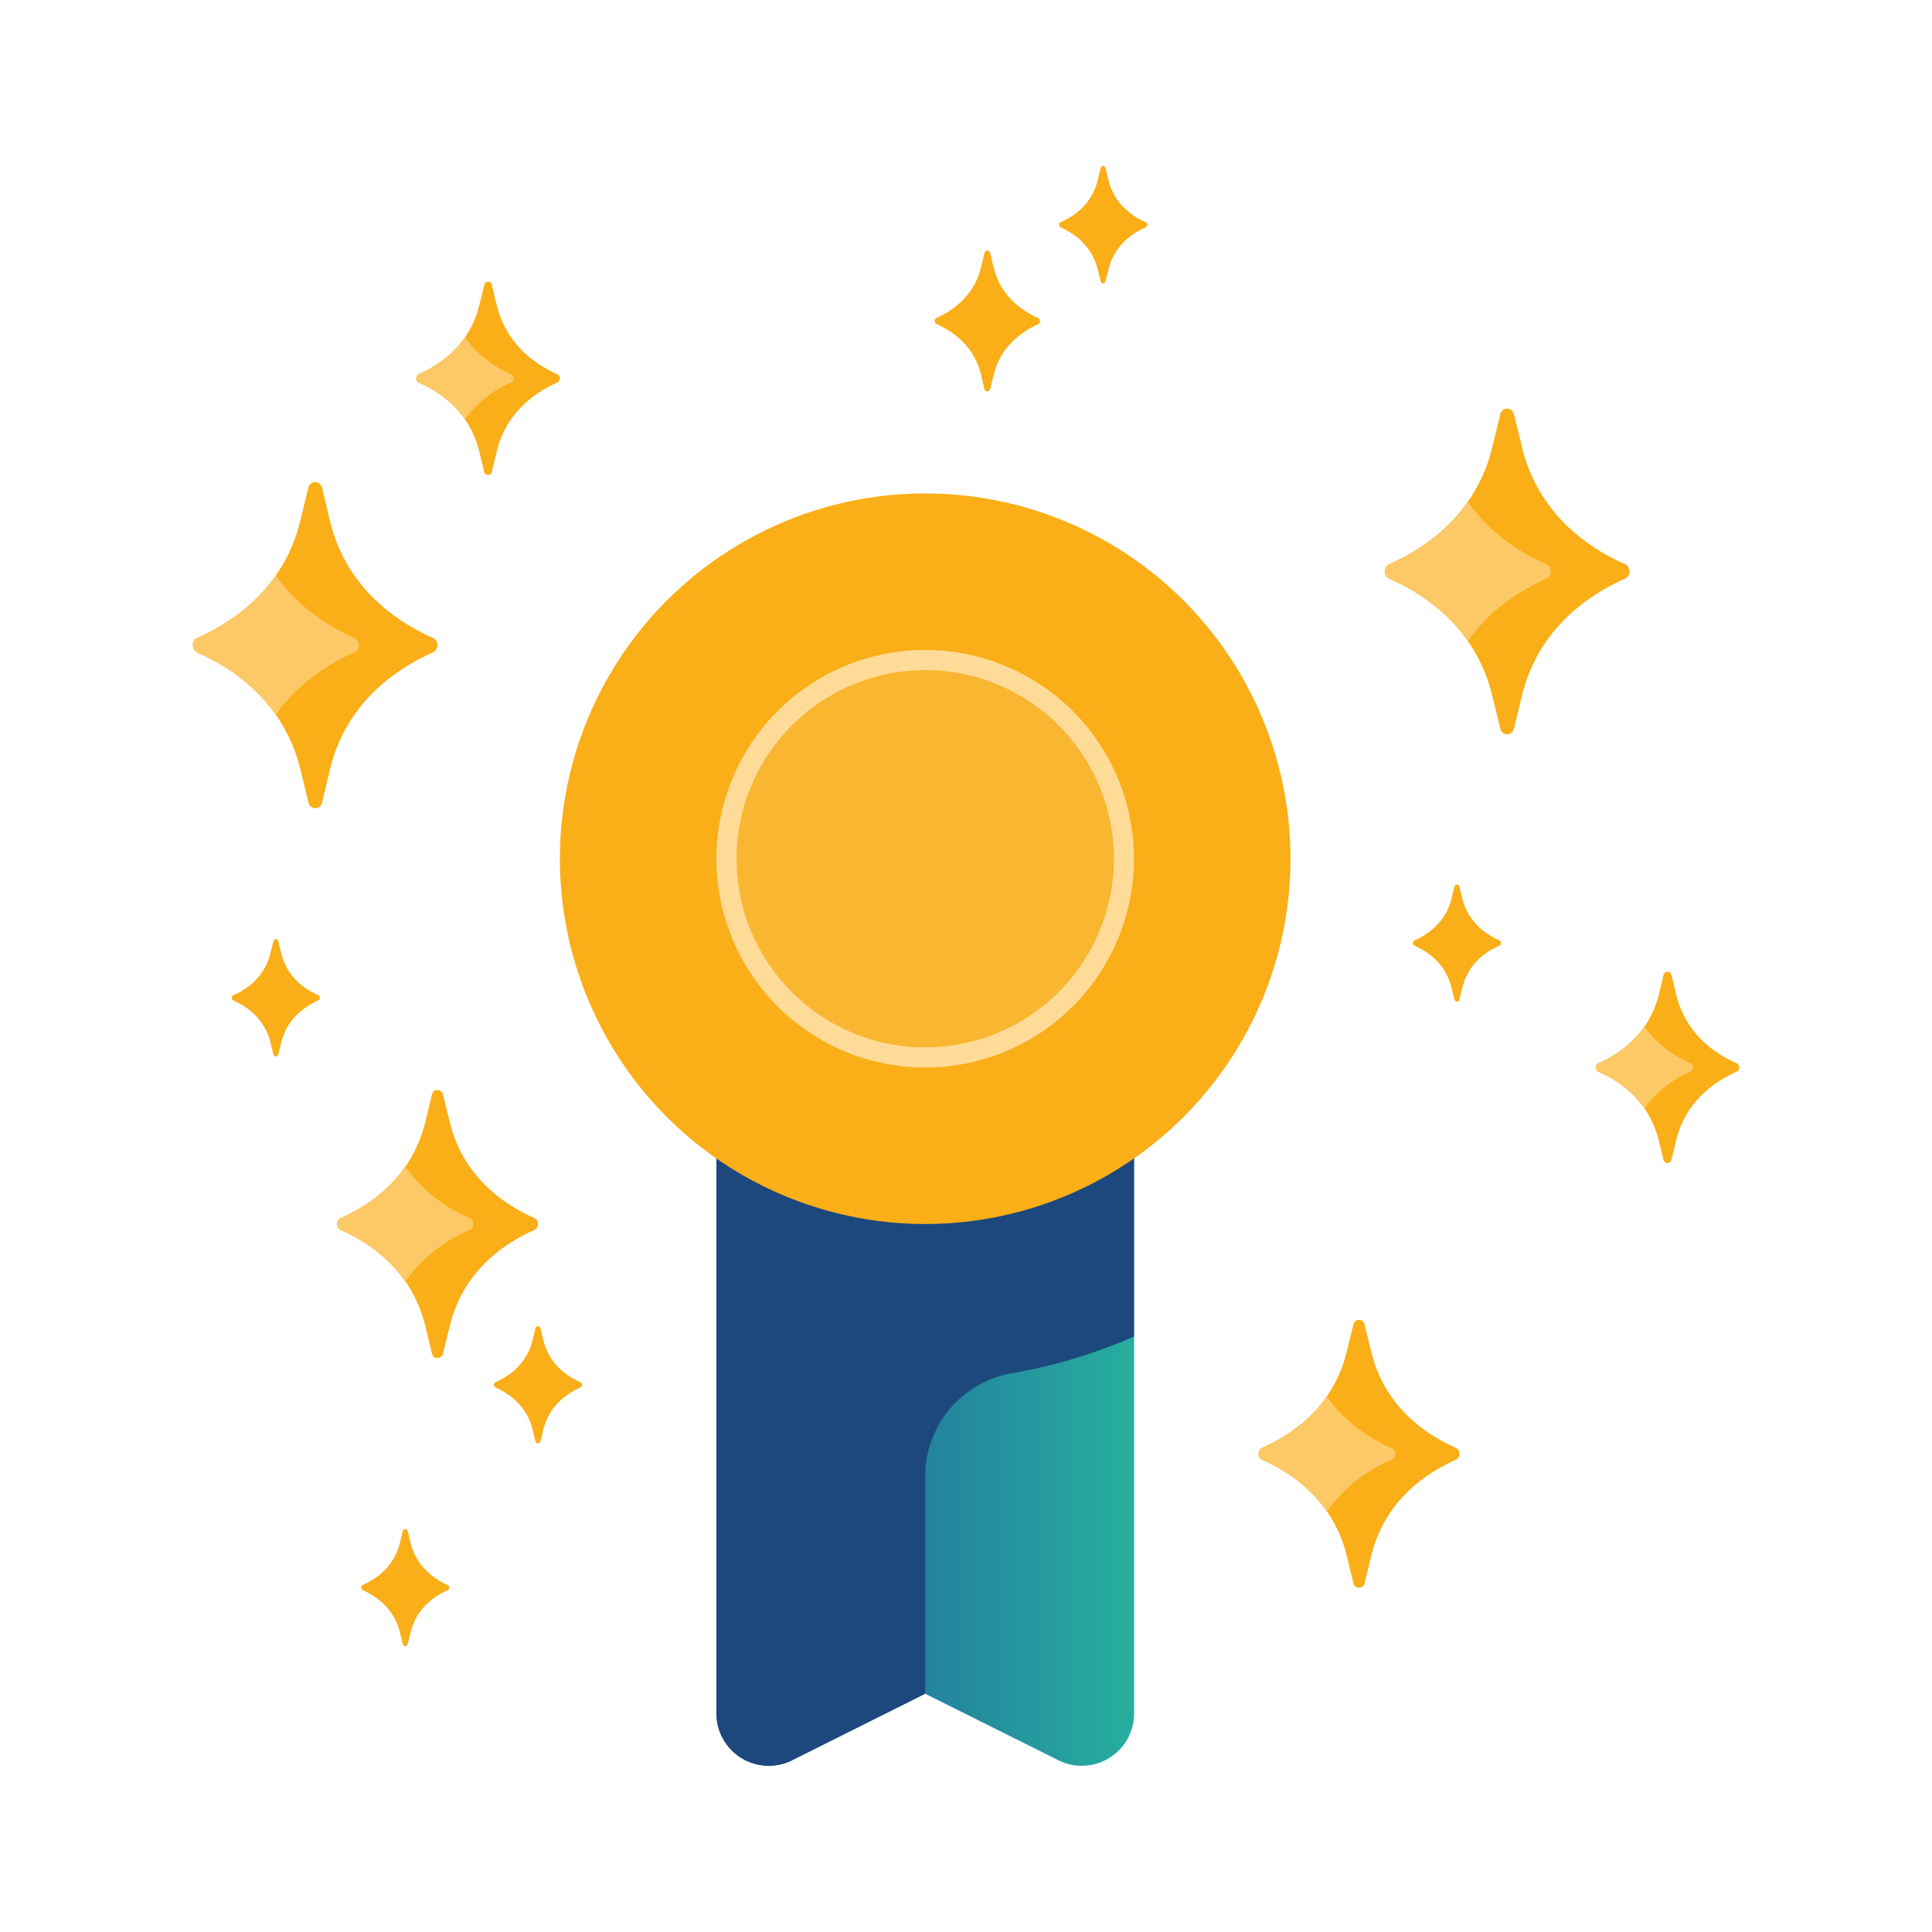 <svg xmlns="http://www.w3.org/2000/svg" xmlns:xlink="http://www.w3.org/1999/xlink" viewBox="0 0 480 480"><defs><style>.a{fill:url(#a);}.b{fill:#1c487d;}.c{fill:#faae17;}.d{fill:#f9b630;}.e{fill:#ffdb98;}.f{fill:#fcc966;}</style><linearGradient id="a" x1="178" y1="357.37" x2="281.73" y2="357.37" gradientUnits="userSpaceOnUse"><stop offset="0" stop-color="#20579c"/><stop offset="1" stop-color="#26ae9f"/></linearGradient></defs><path class="a" d="M178,276V425.75a13,13,0,0,0,18.76,11.6l33.1-16.55L263,437.35a13,13,0,0,0,18.77-11.6V276Z"/><path class="b" d="M281.73,332.06V276H178V425.75a13,13,0,0,0,18.76,11.6l33.1-16.55V366.56a26,26,0,0,1,21.87-25.44A130.54,130.54,0,0,0,281.73,332.06Z"/><circle class="c" cx="229.86" cy="213.35" r="90.76"/><path class="d" d="M229.86,262.71a49.37,49.37,0,1,1,49.37-49.36A49.42,49.42,0,0,1,229.86,262.71Z"/><path class="e" d="M229.86,166.48A46.87,46.87,0,1,1,183,213.35a46.93,46.93,0,0,1,46.86-46.87m0-5a51.87,51.87,0,1,0,51.87,51.87,51.86,51.86,0,0,0-51.87-51.87Z"/><path class="c" d="M376.1,102.77l2.07,8.44c3.35,13.7,12.87,23.35,25.76,29.05a2.06,2.06,0,0,1,0,3.42c-12.89,5.71-22.41,15.36-25.76,29l-2.07,8.45a1.71,1.71,0,0,1-3.32,0l-2.07-8.45c-3.35-13.69-12.86-23.34-25.76-29a2.06,2.06,0,0,1,0-3.42c12.9-5.7,22.41-15.35,25.76-29l2.07-8.44a1.71,1.71,0,0,1,3.32,0Zm0,0"/><path class="f" d="M384.4,140.26c-8.17-3.61-15-8.82-19.72-15.63-4.75,6.81-11.56,12-19.73,15.63a2.06,2.06,0,0,0,0,3.42c8.17,3.62,15,8.82,19.73,15.63,4.75-6.81,11.55-12,19.72-15.63a2.06,2.06,0,0,0,0-3.42Zm0,0"/><path class="c" d="M80,121.08,82,129.53c3.35,13.69,12.87,23.34,25.76,29.05a2.06,2.06,0,0,1,0,3.42c-12.9,5.7-22.41,15.36-25.76,29.05L80,199.49a1.71,1.71,0,0,1-3.33,0l-2.06-8.44C71.22,177.36,61.7,167.7,48.81,162a2.06,2.06,0,0,1,0-3.42c12.89-5.71,22.41-15.36,25.76-29.05l2.06-8.45a1.72,1.72,0,0,1,3.33,0Zm0,0"/><path class="f" d="M88.26,158.58c-8.17-3.62-15-8.82-19.73-15.63-4.74,6.81-11.55,12-19.72,15.63a2.06,2.06,0,0,0,0,3.42c8.17,3.61,15,8.82,19.72,15.63,4.75-6.81,11.56-12,19.73-15.63a2.06,2.06,0,0,0,0-3.42Zm0,0"/><path class="c" d="M110.06,271.9l1.7,6.94c2.76,11.25,10.57,19.17,21.16,23.86a1.69,1.69,0,0,1,0,2.81c-10.59,4.68-18.4,12.61-21.16,23.86l-1.7,6.94a1.4,1.4,0,0,1-2.73,0l-1.69-6.94c-2.76-11.25-10.57-19.18-21.16-23.86a1.69,1.69,0,0,1,0-2.81c10.59-4.69,18.4-12.61,21.16-23.86l1.69-6.94a1.4,1.4,0,0,1,2.73,0Zm0,0"/><path class="f" d="M116.88,302.7a38.12,38.12,0,0,1-16.2-12.84,38.12,38.12,0,0,1-16.2,12.84,1.69,1.69,0,0,0,0,2.81,38.19,38.19,0,0,1,16.2,12.84,38.19,38.19,0,0,1,16.2-12.84,1.68,1.68,0,0,0,0-2.81Zm0,0"/><path class="c" d="M339,329l1.7,6.93c2.75,11.25,10.57,19.18,21.16,23.86a1.7,1.7,0,0,1,0,2.82c-10.59,4.68-18.41,12.61-21.16,23.86L339,393.4a1.4,1.4,0,0,1-2.73,0l-1.7-6.93c-2.75-11.25-10.57-19.18-21.16-23.86a1.7,1.7,0,0,1,0-2.82c10.59-4.68,18.41-12.61,21.16-23.86l1.7-6.93a1.4,1.4,0,0,1,2.73,0Zm0,0"/><path class="f" d="M345.86,359.79A38.19,38.19,0,0,1,329.65,347a38,38,0,0,1-16.2,12.83,1.7,1.7,0,0,0,0,2.82,38,38,0,0,1,16.2,12.83,38.19,38.19,0,0,1,16.21-12.83,1.7,1.7,0,0,0,0-2.82Zm0,0"/><path class="c" d="M122.25,71,123.46,76c2,8,7.55,13.69,15.11,17a1.21,1.21,0,0,1,0,2c-7.57,3.34-13.15,9-15.11,17l-1.21,5a1,1,0,0,1-2,0l-1.22-5c-2-8-7.54-13.69-15.1-17a1.21,1.21,0,0,1,0-2c7.56-3.35,13.14-9,15.1-17L120.3,71a1,1,0,0,1,2,0Zm0,0"/><path class="f" d="M127.11,93a27.25,27.25,0,0,1-11.57-9.17A27.16,27.16,0,0,1,104,93a1.21,1.21,0,0,0,0,2,27.22,27.22,0,0,1,11.56,9.16A27.31,27.31,0,0,1,127.11,95a1.21,1.21,0,0,0,0-2Zm0,0"/><path class="c" d="M415.25,242.21l1.21,5c2,8,7.55,13.69,15.11,17a1.21,1.21,0,0,1,0,2c-7.56,3.35-13.14,9-15.11,17l-1.21,4.95a1,1,0,0,1-1.95,0l-1.21-4.95c-2-8-7.55-13.69-15.11-17a1.21,1.21,0,0,1,0-2c7.56-3.34,13.14-9,15.11-17l1.21-5a1,1,0,0,1,1.95,0Zm0,0"/><path class="f" d="M420.12,264.2A27.25,27.25,0,0,1,408.55,255,27.25,27.25,0,0,1,397,264.2a1.21,1.21,0,0,0,0,2,27.27,27.27,0,0,1,11.57,9.17,27.27,27.27,0,0,1,11.57-9.17,1.21,1.21,0,0,0,0-2Zm0,0"/><path class="c" d="M274.66,41.73l.75,3.05c1.2,4.93,4.63,8.4,9.27,10.45a.74.74,0,0,1,0,1.23c-4.64,2.06-8.07,5.53-9.27,10.46l-.75,3a.61.61,0,0,1-1.19,0l-.75-3c-1.2-4.93-4.63-8.4-9.27-10.46a.74.74,0,0,1,0-1.23c4.64-2,8.07-5.52,9.27-10.45l.75-3.05a.61.61,0,0,1,1.19,0Zm0,0"/><path class="c" d="M69.13,233.79l.75,3.05c1.2,4.93,4.63,8.4,9.27,10.45a.74.74,0,0,1,0,1.23c-4.64,2.06-8.07,5.53-9.27,10.46l-.75,3a.61.61,0,0,1-1.19,0l-.75-3c-1.21-4.93-4.63-8.4-9.27-10.46a.74.74,0,0,1,0-1.23c4.64-2,8.06-5.52,9.27-10.45l.75-3.05a.61.61,0,0,1,1.19,0Zm0,0"/><path class="c" d="M362.57,220.23l.74,3c1.21,4.93,4.64,8.4,9.28,10.45a.76.76,0,0,1,0,1.24c-4.65,2-8.07,5.52-9.28,10.45l-.74,3a.62.62,0,0,1-1.2,0l-.74-3c-1.21-4.93-4.63-8.4-9.27-10.45a.75.75,0,0,1,0-1.24c4.64-2.05,8.06-5.52,9.27-10.45l.74-3a.62.62,0,0,1,1.2,0Zm0,0"/><path class="c" d="M101.28,380.36l.74,3c1.21,4.93,4.64,8.41,9.28,10.46a.75.75,0,0,1,0,1.23c-4.65,2.05-8.07,5.53-9.28,10.46l-.74,3a.62.62,0,0,1-1.2,0l-.74-3c-1.21-4.93-4.63-8.41-9.27-10.46a.74.74,0,0,1,0-1.23c4.64-2.05,8.06-5.53,9.27-10.46l.74-3a.62.62,0,0,1,1.2,0Zm0,0"/><path class="c" d="M134.27,329.92,135,333c1.2,4.92,4.63,8.4,9.27,10.45a.74.74,0,0,1,0,1.23c-4.64,2.06-8.07,5.53-9.27,10.46l-.75,3a.62.62,0,0,1-1.2,0l-.74-3c-1.21-4.93-4.63-8.4-9.27-10.46a.74.74,0,0,1,0-1.23c4.64-2.05,8.06-5.53,9.27-10.45l.74-3.05a.62.62,0,0,1,1.2,0Zm0,0"/><path class="c" d="M246,62.87l.89,3.65c1.45,5.9,5.55,10.06,11.11,12.52a.89.89,0,0,1,0,1.47C252.47,83,248.37,87.13,246.92,93L246,96.67a.74.74,0,0,1-1.43,0L243.71,93c-1.45-5.9-5.55-10.06-11.1-12.52a.88.88,0,0,1,0-1.47c5.55-2.46,9.65-6.62,11.1-12.52l.89-3.65a.74.74,0,0,1,1.43,0Zm0,0"/></svg>